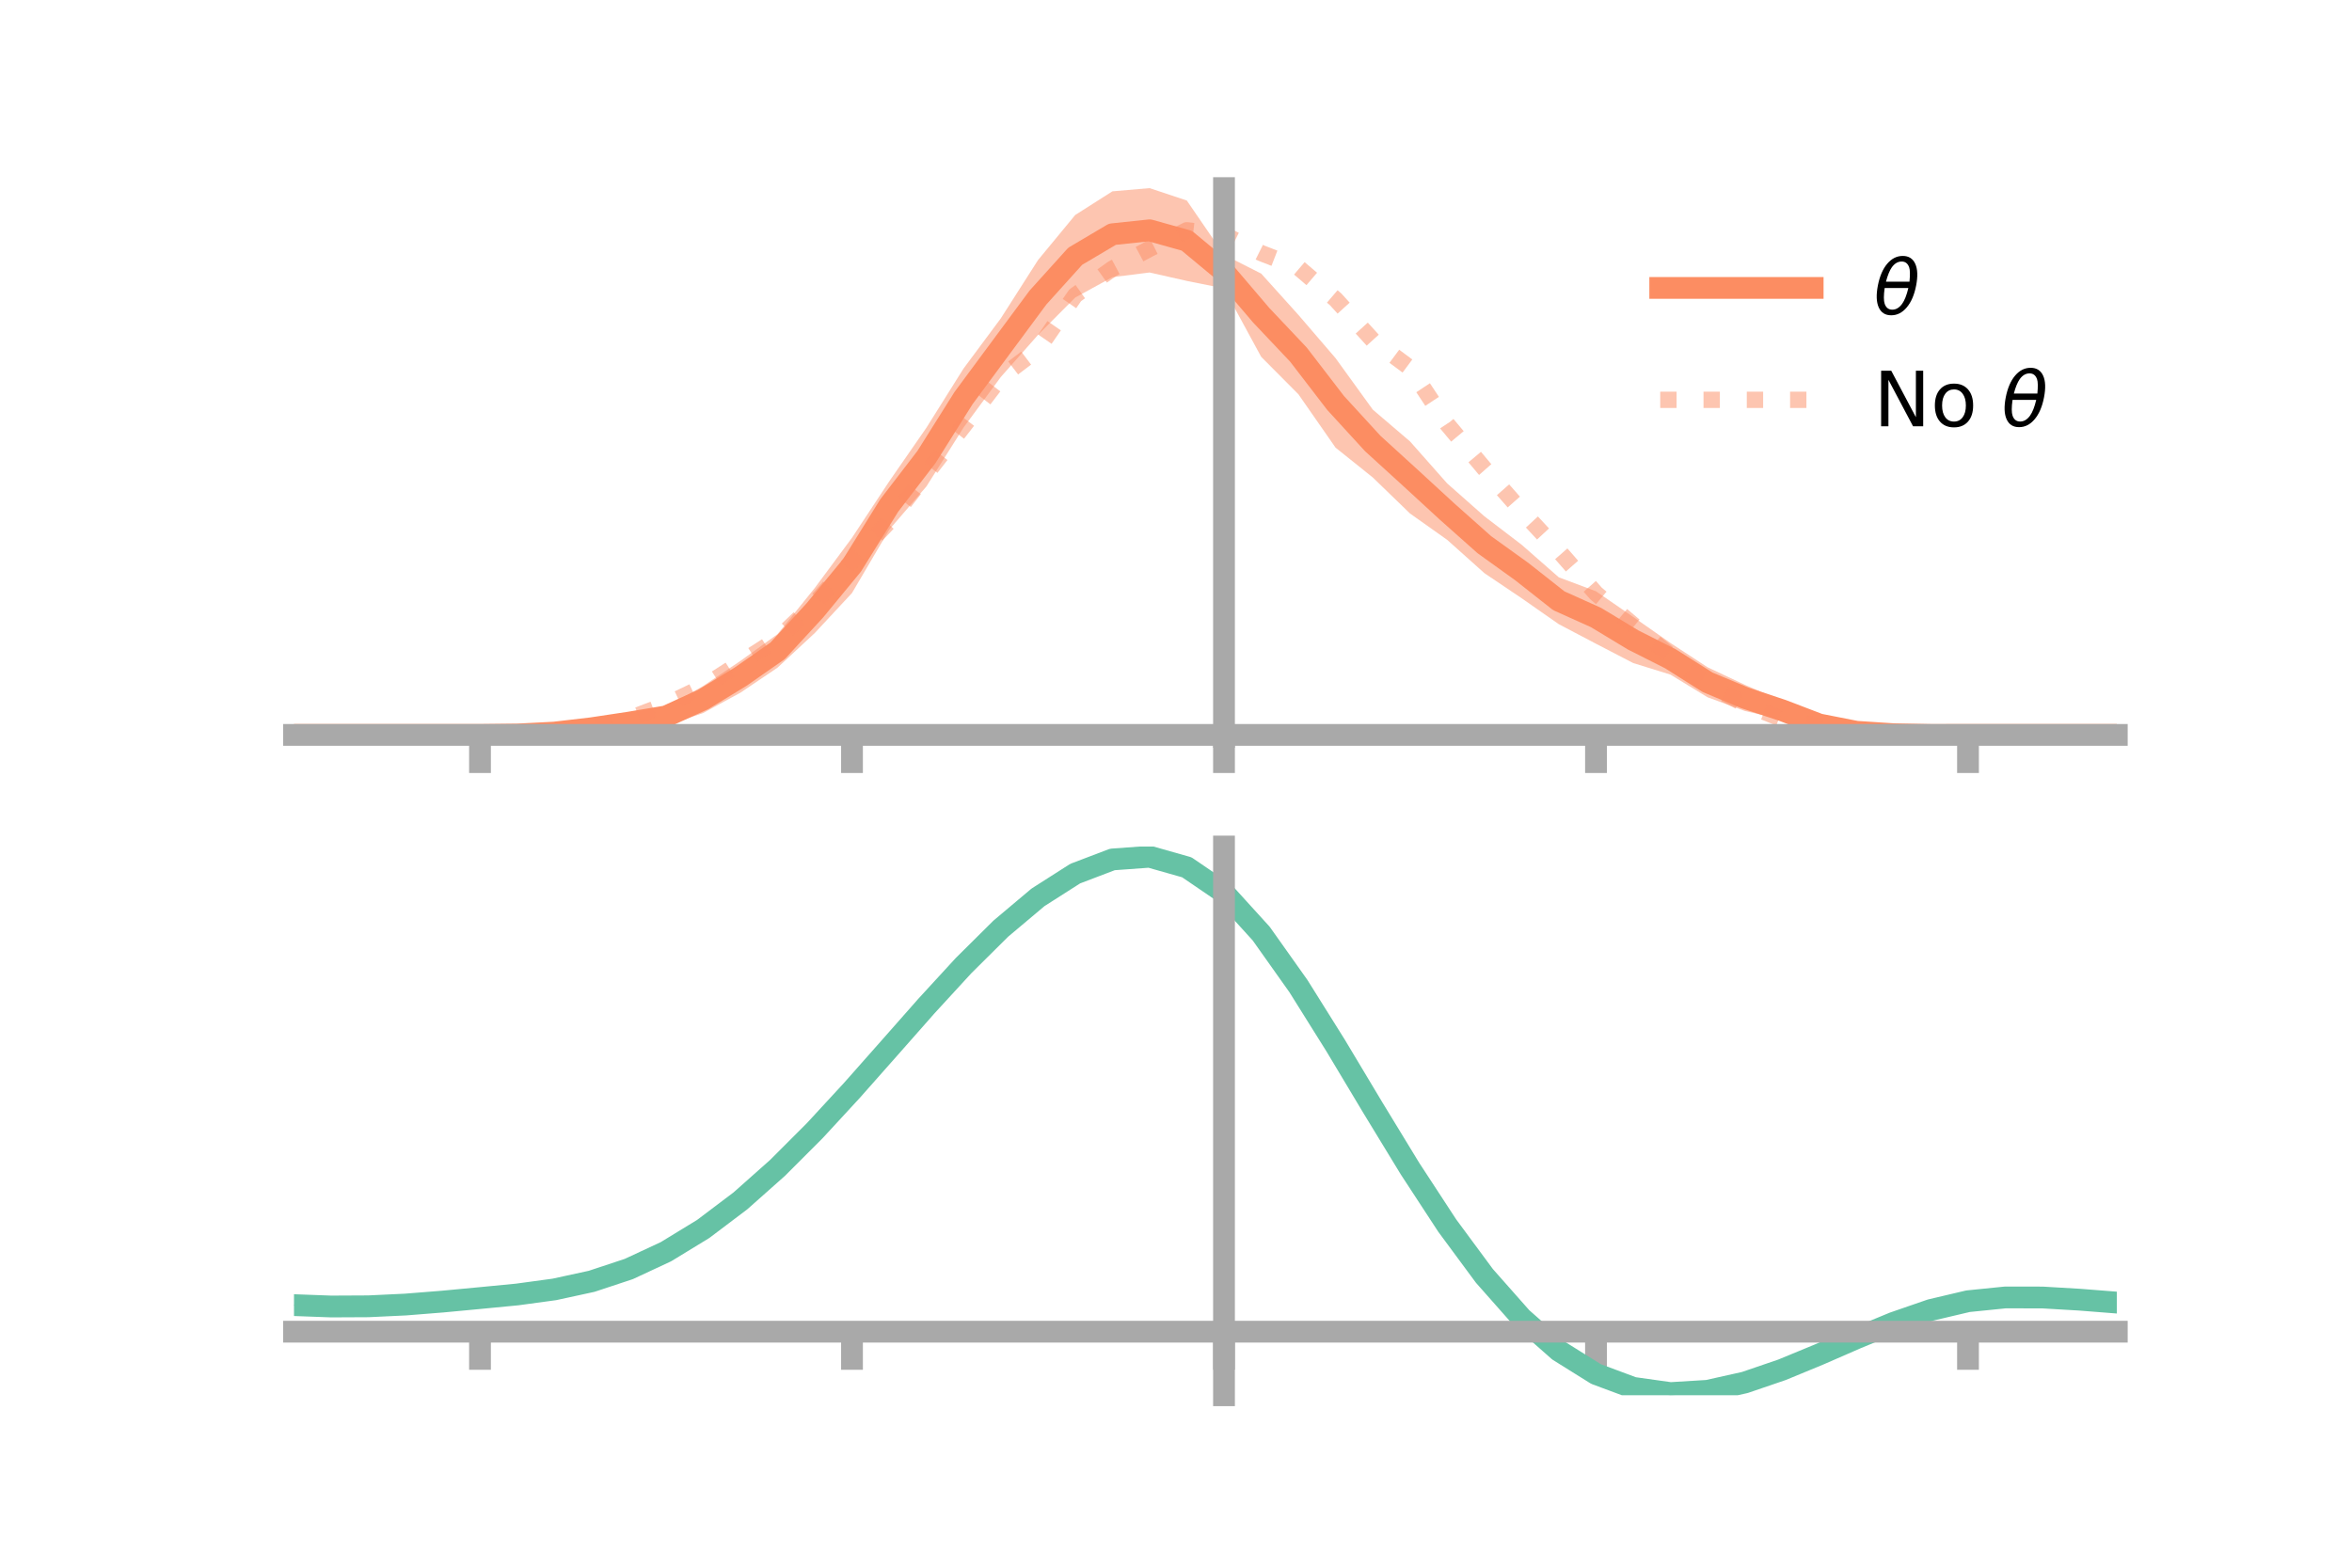 <?xml version="1.0" encoding="utf-8" standalone="no"?>
<!DOCTYPE svg PUBLIC "-//W3C//DTD SVG 1.1//EN"
  "http://www.w3.org/Graphics/SVG/1.1/DTD/svg11.dtd">
<!-- Created with matplotlib (https://matplotlib.org/) -->
<svg height="144pt" version="1.1" viewBox="0 0 216 144" width="216pt" xmlns="http://www.w3.org/2000/svg" xmlns:xlink="http://www.w3.org/1999/xlink">
 <defs>
  <style type="text/css">*{stroke-linecap:butt;stroke-linejoin:round;}</style>
 </defs>
 <g id="figure_1">
  <g id="patch_1">
   <path d="M 0 144 
L 216 144 
L 216 0 
L 0 0 
z
" style="fill:none;"/>
  </g>
  <g id="axes_1">
   <g id="patch_2">
    <path d="M 27 67.68 
L 194.4 67.68 
L 194.4 17.28 
L 27 17.28 
z
" style="fill:none;"/>
   </g>
   <g id="PolyCollection_1">
    <path clip-path="url(#pb39cf37bb0)" d="M 27 67.506 
L 27 67.506 
L 30.416 67.506 
L 33.833 67.506 
L 37.249 67.506 
L 40.665 67.506 
L 44.082 67.505 
L 47.498 67.391 
L 50.914 67.047 
L 54.331 66.543 
L 57.747 65.769 
L 61.163 64.945 
L 64.58 63.01 
L 67.996 60.709 
L 71.412 58.244 
L 74.829 54.004 
L 78.245 49.396 
L 81.661 44.219 
L 85.078 39.289 
L 88.494 33.844 
L 91.91 29.245 
L 95.327 23.89 
L 98.743 19.749 
L 102.159 17.575 
L 105.576 17.28 
L 108.992 18.418 
L 112.408 23.402 
L 115.824 25.132 
L 119.241 28.924 
L 122.657 32.903 
L 126.073 37.627 
L 129.49 40.545 
L 132.906 44.406 
L 136.322 47.424 
L 139.739 50.034 
L 143.155 53.03 
L 146.571 54.311 
L 149.988 56.668 
L 153.404 59.059 
L 156.82 61.293 
L 160.237 62.904 
L 163.653 64.374 
L 167.069 65.951 
L 170.486 66.851 
L 173.902 67.201 
L 177.318 67.432 
L 180.735 67.506 
L 184.151 67.506 
L 187.567 67.506 
L 190.984 67.506 
L 194.4 67.506 
L 194.4 67.506 
L 194.4 67.506 
L 190.984 67.506 
L 187.567 67.506 
L 184.151 67.506 
L 180.735 67.507 
L 177.318 67.585 
L 173.902 67.68 
L 170.486 67.582 
L 167.069 67.138 
L 163.653 66.101 
L 160.237 65.304 
L 156.82 64.049 
L 153.404 61.964 
L 149.988 60.904 
L 146.571 59.131 
L 143.155 57.336 
L 139.739 54.948 
L 136.322 52.646 
L 132.906 49.589 
L 129.49 47.167 
L 126.073 43.858 
L 122.657 41.123 
L 119.241 36.214 
L 115.824 32.777 
L 112.408 26.491 
L 108.992 25.803 
L 105.576 25.03 
L 102.159 25.459 
L 98.743 27.332 
L 95.327 30.763 
L 91.91 34.633 
L 88.494 39.269 
L 85.078 44.684 
L 81.661 48.657 
L 78.245 54.469 
L 74.829 58.144 
L 71.412 61.322 
L 67.996 63.628 
L 64.58 65.491 
L 61.163 66.671 
L 57.747 66.989 
L 54.331 67.243 
L 50.914 67.537 
L 47.498 67.544 
L 44.082 67.506 
L 40.665 67.506 
L 37.249 67.506 
L 33.833 67.506 
L 30.416 67.506 
L 27 67.506 
z
" style="fill:#fc8d62;fill-opacity:0.5;"/>
   </g>
   <g id="matplotlib.axis_1">
    <g id="xtick_1">
     <g id="line2d_1">
      <defs>
       <path d="M 0 0 
L 0 3.5 
" id="m1553d913e4" style="stroke:#a9a9a9;stroke-width:2;"/>
      </defs>
      <g>
       <use style="fill:#a9a9a9;stroke:#a9a9a9;stroke-width:2;" x="44.082" xlink:href="#m1553d913e4" y="67.506"/>
      </g>
     </g>
    </g>
    <g id="xtick_2">
     <g id="line2d_2">
      <g>
       <use style="fill:#a9a9a9;stroke:#a9a9a9;stroke-width:2;" x="78.245" xlink:href="#m1553d913e4" y="67.506"/>
      </g>
     </g>
    </g>
    <g id="xtick_3">
     <g id="line2d_3">
      <g>
       <use style="fill:#a9a9a9;stroke:#a9a9a9;stroke-width:2;" x="112.408" xlink:href="#m1553d913e4" y="67.506"/>
      </g>
     </g>
    </g>
    <g id="xtick_4">
     <g id="line2d_4">
      <g>
       <use style="fill:#a9a9a9;stroke:#a9a9a9;stroke-width:2;" x="146.571" xlink:href="#m1553d913e4" y="67.506"/>
      </g>
     </g>
    </g>
    <g id="xtick_5">
     <g id="line2d_5">
      <g>
       <use style="fill:#a9a9a9;stroke:#a9a9a9;stroke-width:2;" x="180.735" xlink:href="#m1553d913e4" y="67.506"/>
      </g>
     </g>
    </g>
   </g>
   <g id="matplotlib.axis_2"/>
   <g id="line2d_6">
    <path clip-path="url(#pb39cf37bb0)" d="M 27 67.506 
L 30.416 67.506 
L 33.833 67.506 
L 37.249 67.506 
L 40.665 67.506 
L 44.082 67.506 
L 47.498 67.468 
L 50.914 67.292 
L 54.331 66.893 
L 57.747 66.379 
L 61.163 65.808 
L 64.58 64.25 
L 67.996 62.169 
L 71.412 59.783 
L 74.829 56.074 
L 78.245 51.932 
L 81.661 46.438 
L 85.078 41.987 
L 88.494 36.557 
L 91.91 31.939 
L 95.327 27.326 
L 98.743 23.54 
L 102.159 21.517 
L 105.576 21.155 
L 108.992 22.11 
L 112.408 24.947 
L 115.824 28.954 
L 119.241 32.569 
L 122.657 37.013 
L 126.073 40.742 
L 129.49 43.856 
L 132.906 46.998 
L 136.322 50.035 
L 139.739 52.491 
L 143.155 55.183 
L 146.571 56.721 
L 149.988 58.786 
L 153.404 60.511 
L 156.82 62.671 
L 160.237 64.104 
L 163.653 65.238 
L 167.069 66.545 
L 170.486 67.217 
L 173.902 67.441 
L 177.318 67.509 
L 180.735 67.506 
L 184.151 67.506 
L 187.567 67.506 
L 190.984 67.506 
L 194.4 67.506 
" style="fill:none;stroke:#fc8d62;stroke-linecap:square;stroke-width:2;"/>
   </g>
   <g id="line2d_7">
    <path clip-path="url(#pb39cf37bb0)" d="M 27 67.506 
L 30.416 67.506 
L 33.833 67.506 
L 37.249 67.506 
L 40.665 67.506 
L 44.082 67.506 
L 47.498 67.463 
L 50.914 67.251 
L 54.331 66.852 
L 57.747 66.017 
L 61.163 64.715 
L 64.58 63.084 
L 67.996 60.885 
L 71.412 58.689 
L 74.829 55.413 
L 78.245 51.531 
L 81.661 47.906 
L 85.078 43.52 
L 88.494 39.13 
L 91.91 34.661 
L 95.327 32.068 
L 98.743 27.122 
L 102.159 24.681 
L 105.576 22.85 
L 108.992 21.155 
L 112.408 21.544 
L 115.824 23.248 
L 119.241 24.575 
L 122.657 27.492 
L 126.073 31.252 
L 129.49 33.796 
L 132.906 38.963 
L 136.322 43.046 
L 139.739 46.927 
L 143.155 50.612 
L 146.571 54.512 
L 149.988 57.396 
L 153.404 60.213 
L 156.82 62.897 
L 160.237 64.687 
L 163.653 66.04 
L 167.069 66.726 
L 170.486 67.206 
L 173.902 67.472 
L 177.318 67.516 
L 180.735 67.506 
L 184.151 67.506 
L 187.567 67.506 
L 190.984 67.506 
L 194.4 67.506 
" style="fill:none;stroke:#fc8d62;stroke-dasharray:1.5,2.475;stroke-dashoffset:0;stroke-opacity:0.5;stroke-width:1.5;"/>
   </g>
   <g id="patch_3">
    <path d="M 112.408 67.68 
L 112.408 17.28 
" style="fill:none;stroke:#a9a9a9;stroke-linecap:square;stroke-linejoin:miter;stroke-width:2;"/>
   </g>
   <g id="patch_4">
    <path d="M 194.4 67.68 
L 194.4 17.28 
" style="fill:none;"/>
   </g>
   <g id="patch_5">
    <path d="M 27 67.506 
L 194.4 67.506 
" style="fill:none;stroke:#a9a9a9;stroke-linecap:square;stroke-linejoin:miter;stroke-width:2;"/>
   </g>
   <g id="patch_6">
    <path d="M 27 17.28 
L 194.4 17.28 
" style="fill:none;"/>
   </g>
   <g id="legend_1">
    <g id="line2d_8">
     <path d="M 152.47 26.449 
L 166.47 26.449 
" style="fill:none;stroke:#fc8d62;stroke-linecap:square;stroke-width:2;"/>
    </g>
    <g id="line2d_9"/>
    <g id="text_1">
     <!-- $\theta$ -->
     <g transform="translate(172.07 28.899)scale(0.07 -0.07)">
      <defs>
       <path d="M 45.516 34.672 
L 14.453 34.672 
Q 12.359 20.062 14.5 13.875 
Q 17.188 6.25 24.469 6.25 
Q 31.781 6.25 37.359 13.922 
Q 42.234 20.656 45.516 34.672 
z
M 47.016 42.969 
Q 48.344 56.844 46.625 61.719 
Q 43.953 69.438 36.766 69.438 
Q 29.297 69.438 23.828 61.812 
Q 19.531 55.672 16.156 42.969 
z
M 38.188 76.766 
Q 49.906 76.766 54.594 66.406 
Q 59.281 56.109 55.719 37.844 
Q 52.203 19.625 43.453 9.281 
Q 34.766 -1.125 23.047 -1.125 
Q 11.281 -1.125 6.641 9.281 
Q 2 19.625 5.516 37.844 
Q 9.078 56.109 17.719 66.406 
Q 26.422 76.766 38.188 76.766 
z
" id="DejaVuSans-Oblique-952"/>
      </defs>
      <use transform="translate(0 0.234)" xlink:href="#DejaVuSans-Oblique-952"/>
     </g>
    </g>
    <g id="line2d_10">
     <path d="M 152.47 36.724 
L 166.47 36.724 
" style="fill:none;stroke:#fc8d62;stroke-dasharray:1.5,2.475;stroke-dashoffset:0;stroke-opacity:0.5;stroke-width:1.5;"/>
    </g>
    <g id="line2d_11"/>
    <g id="text_2">
     <!-- No $\theta$ -->
     <g transform="translate(172.07 39.174)scale(0.07 -0.07)">
      <defs>
       <path d="M 9.812 72.906 
L 23.094 72.906 
L 55.422 11.922 
L 55.422 72.906 
L 64.984 72.906 
L 64.984 0 
L 51.703 0 
L 19.391 60.984 
L 19.391 0 
L 9.812 0 
z
" id="DejaVuSans-78"/>
       <path d="M 30.609 48.391 
Q 23.391 48.391 19.188 42.75 
Q 14.984 37.109 14.984 27.297 
Q 14.984 17.484 19.156 11.844 
Q 23.344 6.203 30.609 6.203 
Q 37.797 6.203 41.984 11.859 
Q 46.188 17.531 46.188 27.297 
Q 46.188 37.016 41.984 42.703 
Q 37.797 48.391 30.609 48.391 
z
M 30.609 56 
Q 42.328 56 49.016 48.375 
Q 55.719 40.766 55.719 27.297 
Q 55.719 13.875 49.016 6.219 
Q 42.328 -1.422 30.609 -1.422 
Q 18.844 -1.422 12.172 6.219 
Q 5.516 13.875 5.516 27.297 
Q 5.516 40.766 12.172 48.375 
Q 18.844 56 30.609 56 
z
" id="DejaVuSans-111"/>
       <path id="DejaVuSans-32"/>
      </defs>
      <use transform="translate(0 0.234)" xlink:href="#DejaVuSans-78"/>
      <use transform="translate(74.805 0.234)" xlink:href="#DejaVuSans-111"/>
      <use transform="translate(135.986 0.234)" xlink:href="#DejaVuSans-32"/>
      <use transform="translate(167.773 0.234)" xlink:href="#DejaVuSans-Oblique-952"/>
     </g>
    </g>
   </g>
  </g>
  <g id="axes_2">
   <g id="patch_7">
    <path d="M 27 128.16 
L 194.4 128.16 
L 194.4 77.76 
L 27 77.76 
z
" style="fill:none;"/>
   </g>
   <g id="PolyCollection_2">
    <path clip-path="url(#pe9a559a9dc)" d="M 27 119.927 
L 27 119.837 
L 30.416 119.969 
L 33.833 119.949 
L 37.249 119.778 
L 40.665 119.492 
L 44.082 119.158 
L 47.498 118.818 
L 50.914 118.345 
L 54.331 117.591 
L 57.747 116.445 
L 61.163 114.829 
L 64.58 112.705 
L 67.996 110.072 
L 71.412 106.969 
L 74.829 103.471 
L 78.245 99.68 
L 81.661 95.728 
L 85.078 91.766 
L 88.494 87.963 
L 91.91 84.499 
L 95.327 81.562 
L 98.743 79.339 
L 102.159 78.013 
L 105.576 77.76 
L 108.992 78.745 
L 112.408 81.112 
L 115.824 84.927 
L 119.241 89.815 
L 122.657 95.354 
L 126.073 101.147 
L 129.49 106.843 
L 132.906 112.155 
L 136.322 116.854 
L 139.739 120.781 
L 143.155 123.839 
L 146.571 125.996 
L 149.988 127.278 
L 153.404 127.763 
L 156.82 127.56 
L 160.237 126.808 
L 163.653 125.658 
L 167.069 124.269 
L 170.486 122.802 
L 173.902 121.411 
L 177.318 120.243 
L 180.735 119.442 
L 184.151 119.098 
L 187.567 119.106 
L 190.984 119.315 
L 194.4 119.594 
L 194.4 119.706 
L 194.4 119.706 
L 190.984 119.448 
L 187.567 119.256 
L 184.151 119.258 
L 180.735 119.606 
L 177.318 120.416 
L 173.902 121.609 
L 170.486 123.041 
L 167.069 124.556 
L 163.653 125.988 
L 160.237 127.173 
L 156.82 127.947 
L 153.404 128.16 
L 149.988 127.684 
L 146.571 126.422 
L 143.155 124.313 
L 139.739 121.341 
L 136.322 117.537 
L 132.906 112.989 
L 129.49 107.847 
L 126.073 102.328 
L 122.657 96.711 
L 119.241 91.334 
L 115.824 86.586 
L 112.408 82.881 
L 108.992 80.586 
L 105.576 79.633 
L 102.159 79.877 
L 98.743 81.153 
L 95.327 83.289 
L 91.91 86.106 
L 88.494 89.422 
L 85.078 93.059 
L 81.661 96.843 
L 78.245 100.616 
L 74.829 104.233 
L 71.412 107.574 
L 67.996 110.541 
L 64.58 113.068 
L 61.163 115.117 
L 57.747 116.684 
L 54.331 117.801 
L 50.914 118.534 
L 47.498 118.99 
L 44.082 119.31 
L 40.665 119.62 
L 37.249 119.881 
L 33.833 120.033 
L 30.416 120.047 
L 27 119.927 
z
" style="fill:#66c2a5;fill-opacity:0.5;"/>
   </g>
   <g id="matplotlib.axis_3">
    <g id="xtick_6">
     <g id="line2d_12">
      <g>
       <use style="fill:#a9a9a9;stroke:#a9a9a9;stroke-width:2;" x="44.082" xlink:href="#m1553d913e4" y="122.324"/>
      </g>
     </g>
    </g>
    <g id="xtick_7">
     <g id="line2d_13">
      <g>
       <use style="fill:#a9a9a9;stroke:#a9a9a9;stroke-width:2;" x="78.245" xlink:href="#m1553d913e4" y="122.324"/>
      </g>
     </g>
    </g>
    <g id="xtick_8">
     <g id="line2d_14">
      <g>
       <use style="fill:#a9a9a9;stroke:#a9a9a9;stroke-width:2;" x="112.408" xlink:href="#m1553d913e4" y="122.324"/>
      </g>
     </g>
    </g>
    <g id="xtick_9">
     <g id="line2d_15">
      <g>
       <use style="fill:#a9a9a9;stroke:#a9a9a9;stroke-width:2;" x="146.571" xlink:href="#m1553d913e4" y="122.324"/>
      </g>
     </g>
    </g>
    <g id="xtick_10">
     <g id="line2d_16">
      <g>
       <use style="fill:#a9a9a9;stroke:#a9a9a9;stroke-width:2;" x="180.735" xlink:href="#m1553d913e4" y="122.324"/>
      </g>
     </g>
    </g>
   </g>
   <g id="matplotlib.axis_4"/>
   <g id="line2d_17">
    <path clip-path="url(#pe9a559a9dc)" d="M 27 119.882 
L 30.416 120.008 
L 33.833 119.991 
L 37.249 119.829 
L 40.665 119.556 
L 44.082 119.234 
L 47.498 118.904 
L 50.914 118.439 
L 54.331 117.696 
L 57.747 116.565 
L 61.163 114.973 
L 64.58 112.886 
L 67.996 110.306 
L 71.412 107.272 
L 74.829 103.852 
L 78.245 100.148 
L 81.661 96.286 
L 85.078 92.412 
L 88.494 88.692 
L 91.91 85.302 
L 95.327 82.426 
L 98.743 80.246 
L 102.159 78.945 
L 105.576 78.697 
L 108.992 79.666 
L 112.408 81.996 
L 115.824 85.756 
L 119.241 90.575 
L 122.657 96.033 
L 126.073 101.737 
L 129.49 107.345 
L 132.906 112.572 
L 136.322 117.196 
L 139.739 121.061 
L 143.155 124.076 
L 146.571 126.209 
L 149.988 127.481 
L 153.404 127.961 
L 156.82 127.753 
L 160.237 126.99 
L 163.653 125.823 
L 167.069 124.412 
L 170.486 122.922 
L 173.902 121.51 
L 177.318 120.33 
L 180.735 119.524 
L 184.151 119.178 
L 187.567 119.181 
L 190.984 119.382 
L 194.4 119.65 
" style="fill:none;stroke:#66c2a5;stroke-linecap:square;stroke-width:2;"/>
   </g>
   <g id="patch_8">
    <path d="M 112.408 128.16 
L 112.408 77.76 
" style="fill:none;stroke:#a9a9a9;stroke-linecap:square;stroke-linejoin:miter;stroke-width:2;"/>
   </g>
   <g id="patch_9">
    <path d="M 194.4 128.16 
L 194.4 77.76 
" style="fill:none;"/>
   </g>
   <g id="patch_10">
    <path d="M 27 122.324 
L 194.4 122.324 
" style="fill:none;stroke:#a9a9a9;stroke-linecap:square;stroke-linejoin:miter;stroke-width:2;"/>
   </g>
   <g id="patch_11">
    <path d="M 27 77.76 
L 194.4 77.76 
" style="fill:none;"/>
   </g>
  </g>
 </g>
 <defs>
  <clipPath id="pb39cf37bb0">
   <rect height="50.4" width="167.4" x="27" y="17.28"/>
  </clipPath>
  <clipPath id="pe9a559a9dc">
   <rect height="50.4" width="167.4" x="27" y="77.76"/>
  </clipPath>
 </defs>
</svg>
